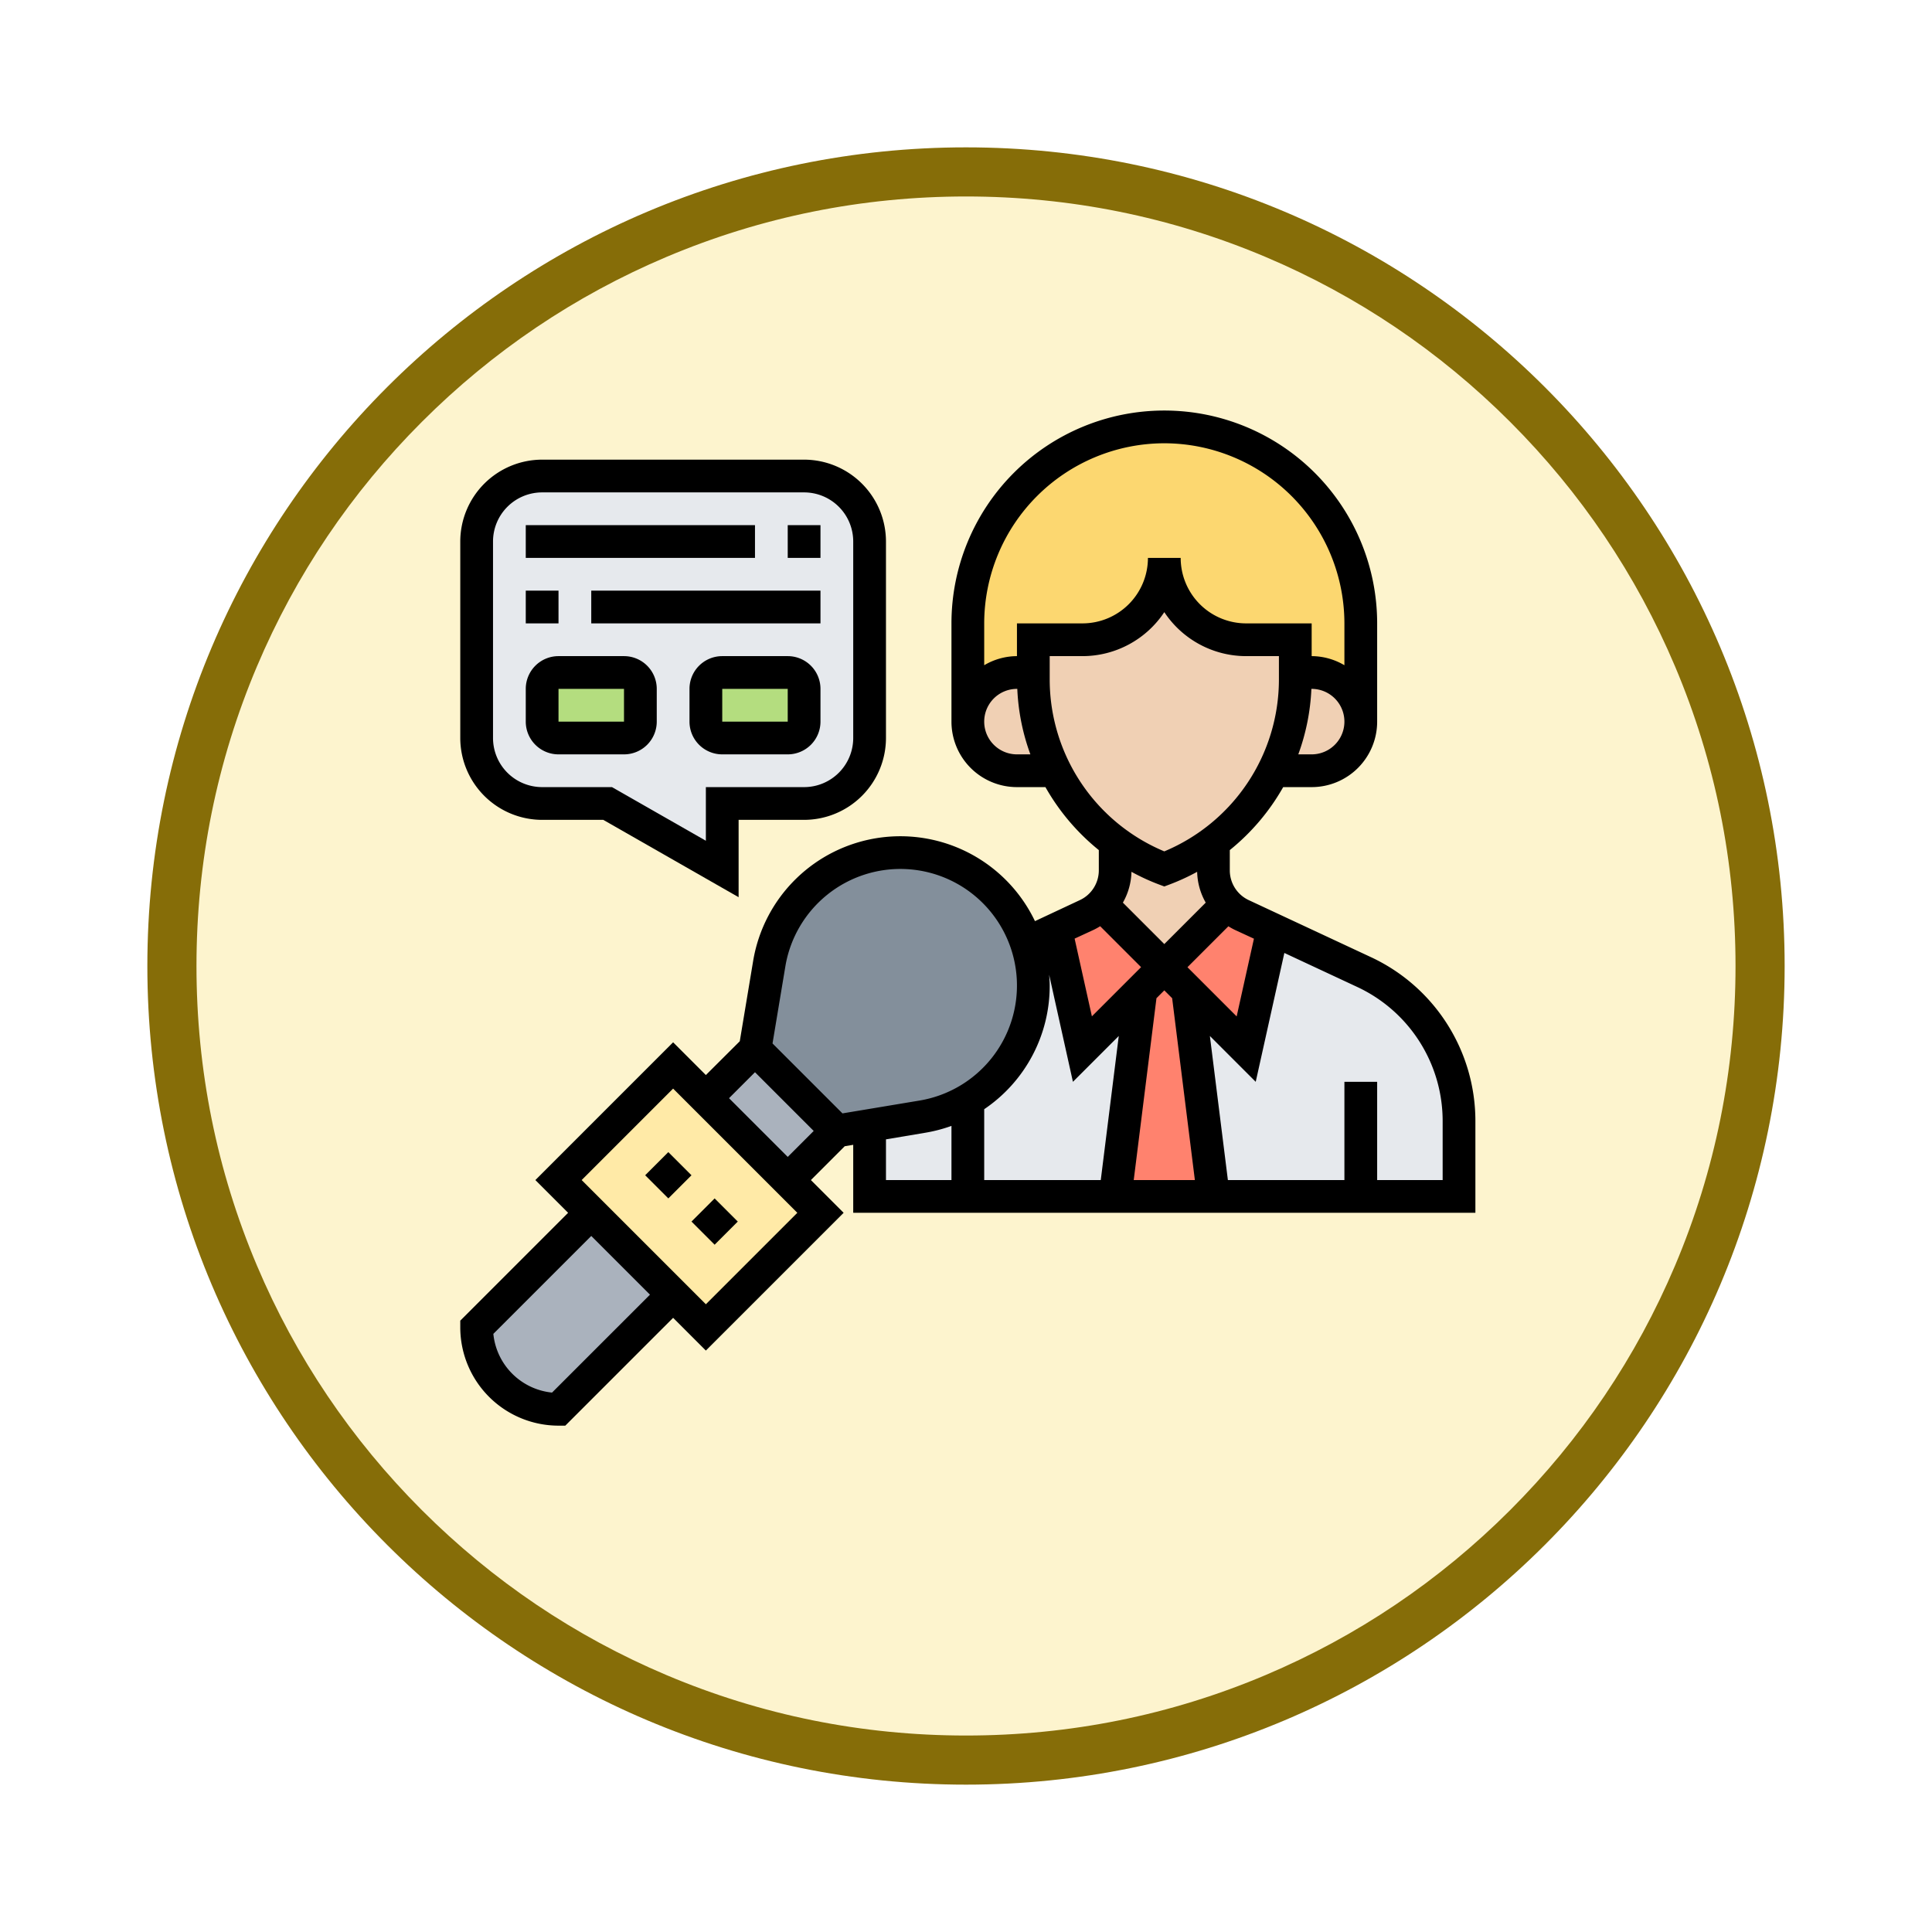 <svg xmlns="http://www.w3.org/2000/svg" xmlns:xlink="http://www.w3.org/1999/xlink" width="118" height="118" viewBox="0 0 118 118">
  <defs>
    <filter id="Trazado_982547" x="0" y="0" width="118" height="118" filterUnits="userSpaceOnUse">
      <feOffset dy="3" input="SourceAlpha"/>
      <feGaussianBlur stdDeviation="3" result="blur"/>
      <feFlood flood-opacity="0.161"/>
      <feComposite operator="in" in2="blur"/>
      <feComposite in="SourceGraphic"/>
    </filter>
  </defs>
  <g id="Grupo_1225730" data-name="Grupo 1225730" transform="translate(-1160.888 -1303.926)">
    <g id="Grupo_1224855" data-name="Grupo 1224855" transform="translate(1169.888 1309.926)">
      <g id="Grupo_1174813" data-name="Grupo 1174813">
        <g id="Grupo_1201680" data-name="Grupo 1201680">
          <g id="Grupo_1201330" data-name="Grupo 1201330">
            <g id="Grupo_1172010" data-name="Grupo 1172010">
              <g id="Grupo_1171046" data-name="Grupo 1171046">
                <g id="Grupo_1148525" data-name="Grupo 1148525">
                  <g transform="matrix(1, 0, 0, 1, -9, -6)" filter="url(#Trazado_982547)">
                    <g id="Trazado_982547-2" data-name="Trazado 982547" transform="translate(9 6)" fill="#fdf4ce">
                      <path d="M 50 98.5 C 43.452 98.5 37.1 97.218 31.122 94.689 C 25.347 92.247 20.16 88.749 15.705 84.295 C 11.251 79.84 7.753 74.653 5.311 68.878 C 2.782 62.9 1.5 56.548 1.5 50 C 1.5 43.452 2.782 37.1 5.311 31.122 C 7.753 25.347 11.251 20.16 15.705 15.705 C 20.16 11.251 25.347 7.753 31.122 5.311 C 37.1 2.782 43.452 1.5 50 1.5 C 56.548 1.5 62.9 2.782 68.878 5.311 C 74.653 7.753 79.84 11.251 84.295 15.705 C 88.749 20.16 92.247 25.347 94.689 31.122 C 97.218 37.1 98.5 43.452 98.5 50 C 98.5 56.548 97.218 62.9 94.689 68.878 C 92.247 74.653 88.749 79.84 84.295 84.295 C 79.84 88.749 74.653 92.247 68.878 94.689 C 62.9 97.218 56.548 98.5 50 98.5 Z" stroke="none"/>
                      <path d="M 50 3 C 43.654 3 37.499 4.242 31.706 6.692 C 26.11 9.059 21.083 12.449 16.766 16.766 C 12.449 21.083 9.059 26.11 6.692 31.706 C 4.242 37.499 3 43.654 3 50 C 3 56.346 4.242 62.501 6.692 68.294 C 9.059 73.89 12.449 78.917 16.766 83.234 C 21.083 87.551 26.11 90.941 31.706 93.308 C 37.499 95.758 43.654 97 50 97 C 56.346 97 62.501 95.758 68.294 93.308 C 73.89 90.941 78.917 87.551 83.234 83.234 C 87.551 78.917 90.941 73.89 93.308 68.294 C 95.758 62.501 97 56.346 97 50 C 97 43.654 95.758 37.499 93.308 31.706 C 90.941 26.11 87.551 21.083 83.234 16.766 C 78.917 12.449 73.89 9.059 68.294 6.692 C 62.501 4.242 56.346 3 50 3 M 50 0 C 77.614 0 100 22.386 100 50 C 100 77.614 77.614 100 50 100 C 22.386 100 0 77.614 0 50 C 0 22.386 22.386 0 50 0 Z" stroke="none" fill="#866d08"/>
                    </g>
                  </g>
                </g>
              </g>
            </g>
          </g>
        </g>
      </g>
    </g>
    <g id="interview_2083437" transform="translate(1188 1328)">
      <path id="Trazado_1213665" data-name="Trazado 1213665" d="M22,5H6A4,4,0,0,0,2,9V21a4,4,0,0,0,4,4h4l7,4V25h5a4,4,0,0,0,4-4V9A4,4,0,0,0,22,5Z" fill="#e6e9ed"/>
      <path id="Trazado_1213666" data-name="Trazado 1213666" d="M22,18v2a1,1,0,0,1-1,1H17a1,1,0,0,1-1-1V18a1,1,0,0,1,1-1h4A1,1,0,0,1,22,18Z" fill="#b4dd7f"/>
      <path id="Trazado_1213667" data-name="Trazado 1213667" d="M12,18v2a1,1,0,0,1-1,1H7a1,1,0,0,1-1-1V18a1,1,0,0,1,1-1h4A1,1,0,0,1,12,18Z" fill="#b4dd7f"/>
      <path id="Trazado_1213668" data-name="Trazado 1213668" d="M37.38,32.69l-1.8.84h-.01L36,36.12a8.11,8.11,0,0,1-4,7,8.246,8.246,0,0,1-2.79,1.01L26,44.67V49H41l1.57-12.57L39,40Z" fill="#e6e9ed"/>
      <path id="Trazado_1213669" data-name="Trazado 1213669" d="M56.23,35.31l-5.61-2.62L49,40l-3.57-3.57L47,49H62V44.37A9.989,9.989,0,0,0,56.23,35.31Z" fill="#e6e9ed"/>
      <path id="Trazado_1213670" data-name="Trazado 1213670" d="M14,55,7,62a4.985,4.985,0,0,1-5-5l7-7Z" fill="#aab2bd"/>
      <path id="Trazado_1213671" data-name="Trazado 1213671" d="M17.879,40.464h4.243v7.071H17.879Z" transform="translate(-25.255 27.029) rotate(-45)" fill="#aab2bd"/>
      <path id="Trazado_1213672" data-name="Trazado 1213672" d="M16,43l5,5,2,2-7,7-2-2L9,50,7,48l7-7Z" fill="#ffeaa7"/>
      <path id="Trazado_1213673" data-name="Trazado 1213673" d="M35.57,33.53,36,36.12a8.11,8.11,0,0,1-4,7,8.246,8.246,0,0,1-2.79,1.01L26,44.67,24,45l-5-5,.87-5.21a8.116,8.116,0,0,1,15.7-1.26Z" fill="#838f9b"/>
      <path id="Trazado_1213674" data-name="Trazado 1213674" d="M45.43,36.43,47,49H41l1.57-12.57L44,35Z" fill="#ff826e"/>
      <path id="Trazado_1213675" data-name="Trazado 1213675" d="M50.62,32.69,49,40l-3.57-3.57L44,35l3.84-3.84a2.879,2.879,0,0,0,.89.65Z" fill="#ff826e"/>
      <path id="Trazado_1213676" data-name="Trazado 1213676" d="M44,35l-1.43,1.43L39,40l-1.62-7.31,1.89-.88a2.879,2.879,0,0,0,.89-.65Z" fill="#ff826e"/>
      <path id="Trazado_1213677" data-name="Trazado 1213677" d="M35,17a3,3,0,0,0-3,3V14a12,12,0,1,1,24,0v6a3,3,0,0,0-3-3H52V15H49a5,5,0,0,1-5-5,5,5,0,0,1-5,5H36v2Z" fill="#fcd770"/>
      <g id="Grupo_1225729" data-name="Grupo 1225729">
        <path id="Trazado_1213678" data-name="Trazado 1213678" d="M47.84,31.16,44,35l-3.84-3.84A2.952,2.952,0,0,0,41,29.09V27.37A12.233,12.233,0,0,0,44,29a12.233,12.233,0,0,0,3-1.63v1.72A2.952,2.952,0,0,0,47.84,31.16Z" fill="#f0d0b4"/>
        <path id="Trazado_1213679" data-name="Trazado 1213679" d="M56,20a3,3,0,0,1-3,3H50.67A12.138,12.138,0,0,0,52,17.46V17h1a3,3,0,0,1,3,3Z" fill="#f0d0b4"/>
        <path id="Trazado_1213680" data-name="Trazado 1213680" d="M52,17v.46A12.33,12.33,0,0,1,44,29a12.233,12.233,0,0,1-3-1.63,12.382,12.382,0,0,1-2.8-2.89A10.435,10.435,0,0,1,37.33,23,12.138,12.138,0,0,1,36,17.46V15h3a5,5,0,0,0,5-5,5,5,0,0,0,5,5h3Z" fill="#f0d0b4"/>
        <path id="Trazado_1213681" data-name="Trazado 1213681" d="M36,17.46A12.138,12.138,0,0,0,37.33,23H35a3,3,0,0,1,0-6h1Z" fill="#f0d0b4"/>
      </g>
      <path id="Trazado_1213682" data-name="Trazado 1213682" d="M56.652,34.4l-7.5-3.5A2.006,2.006,0,0,1,48,29.09V27.847A13.467,13.467,0,0,0,51.261,24H53a4,4,0,0,0,4-4V14a13,13,0,0,0-26,0v6a4,4,0,0,0,4,4h1.739A13.467,13.467,0,0,0,40,27.847V29.09A2.008,2.008,0,0,1,38.846,30.9L36.1,32.186a9.113,9.113,0,0,0-17.213,2.436l-.816,4.9L16,41.586l-2-2L5.586,48l2,2L1,56.586V57a6.006,6.006,0,0,0,6,6h.414L14,56.414l2,2L24.414,50l-2-2,2.066-2.066.52-.087V50H63V44.368A11.042,11.042,0,0,0,56.652,34.4Zm-7.178-1.142-1.055,4.747L45.414,35l2.5-2.5a4.009,4.009,0,0,0,.39.218ZM37,36.121c0-.224-.018-.443-.034-.663L38.419,42l2.8-2.8-1.1,8.8H33V43.672a9.088,9.088,0,0,0,4-7.551Zm6.521.772L44,36.414l.479.479L45.867,48H42.132ZM53,22h-.817a13.254,13.254,0,0,0,.8-4H53a2,2,0,0,1,0,4ZM44,3A11.013,11.013,0,0,1,55,14v2.556A3.959,3.959,0,0,0,53,16V14H49a4,4,0,0,1-4-4H43a4,4,0,0,1-4,4H35v2a3.959,3.959,0,0,0-2,.556V14A11.013,11.013,0,0,1,44,3ZM35,22a2,2,0,0,1,0-4h.021a13.193,13.193,0,0,0,.8,4Zm2-4.544V16h2a6,6,0,0,0,5-2.687A6,6,0,0,0,49,16h2v1.456a11.385,11.385,0,0,1-7,10.469A11.384,11.384,0,0,1,37,17.456Zm6.649,12.481.351.131.351-.132a13.159,13.159,0,0,0,1.655-.763,3.984,3.984,0,0,0,.524,1.883L44,33.586l-2.53-2.53a3.977,3.977,0,0,0,.524-1.883,13.025,13.025,0,0,0,1.655.764Zm-3.958,2.777a4.024,4.024,0,0,0,.391-.218l2.5,2.5-3.005,3.005-1.055-4.747ZM20.855,34.95a7.121,7.121,0,1,1,8.195,8.194l-4.707.784-4.272-4.271ZM6.605,60.98A4.006,4.006,0,0,1,3.02,57.394L9,51.414,12.586,55ZM16,55.586,8.414,48,14,42.414,21.586,50ZM17.414,43,19,41.414,22.586,45,21,46.586ZM27,45.514l2.379-.4A9.188,9.188,0,0,0,31,44.692V48H27ZM61,48H57V42H55v6H47.883l-1.1-8.8,2.8,2.8,1.749-7.871,4.476,2.089A9.034,9.034,0,0,1,61,44.368Z"/>
      <path id="Trazado_1213683" data-name="Trazado 1213683" d="M12.707,46.707h2v2h-2Z" transform="translate(-29.719 23.665) rotate(-45)"/>
      <path id="Trazado_1213684" data-name="Trazado 1213684" d="M15.536,49.535h2v2h-2Z" transform="translate(-30.891 26.494) rotate(-45)"/>
      <path id="Trazado_1213685" data-name="Trazado 1213685" d="M5,8H19v2H5Z"/>
      <path id="Trazado_1213686" data-name="Trazado 1213686" d="M21,16H17a2,2,0,0,0-2,2v2a2,2,0,0,0,2,2h4a2,2,0,0,0,2-2V18A2,2,0,0,0,21,16Zm0,4H17V18h4Z"/>
      <path id="Trazado_1213687" data-name="Trazado 1213687" d="M7,22h4a2,2,0,0,0,2-2V18a2,2,0,0,0-2-2H7a2,2,0,0,0-2,2v2A2,2,0,0,0,7,22Zm0-4h4v2H7V18Z"/>
      <path id="Trazado_1213688" data-name="Trazado 1213688" d="M5,12H7v2H5Z"/>
      <path id="Trazado_1213689" data-name="Trazado 1213689" d="M9,12H23v2H9Z"/>
      <path id="Trazado_1213690" data-name="Trazado 1213690" d="M21,8h2v2H21Z"/>
      <path id="Trazado_1213691" data-name="Trazado 1213691" d="M6,26H9.734L18,30.724V26h4a5.006,5.006,0,0,0,5-5V9a5.006,5.006,0,0,0-5-5H6A5.006,5.006,0,0,0,1,9V21A5.006,5.006,0,0,0,6,26ZM3,9A3,3,0,0,1,6,6H22a3,3,0,0,1,3,3V21a3,3,0,0,1-3,3H16v3.276L10.266,24H6a3,3,0,0,1-3-3Z"/>
    </g>
  </g>
</svg>
